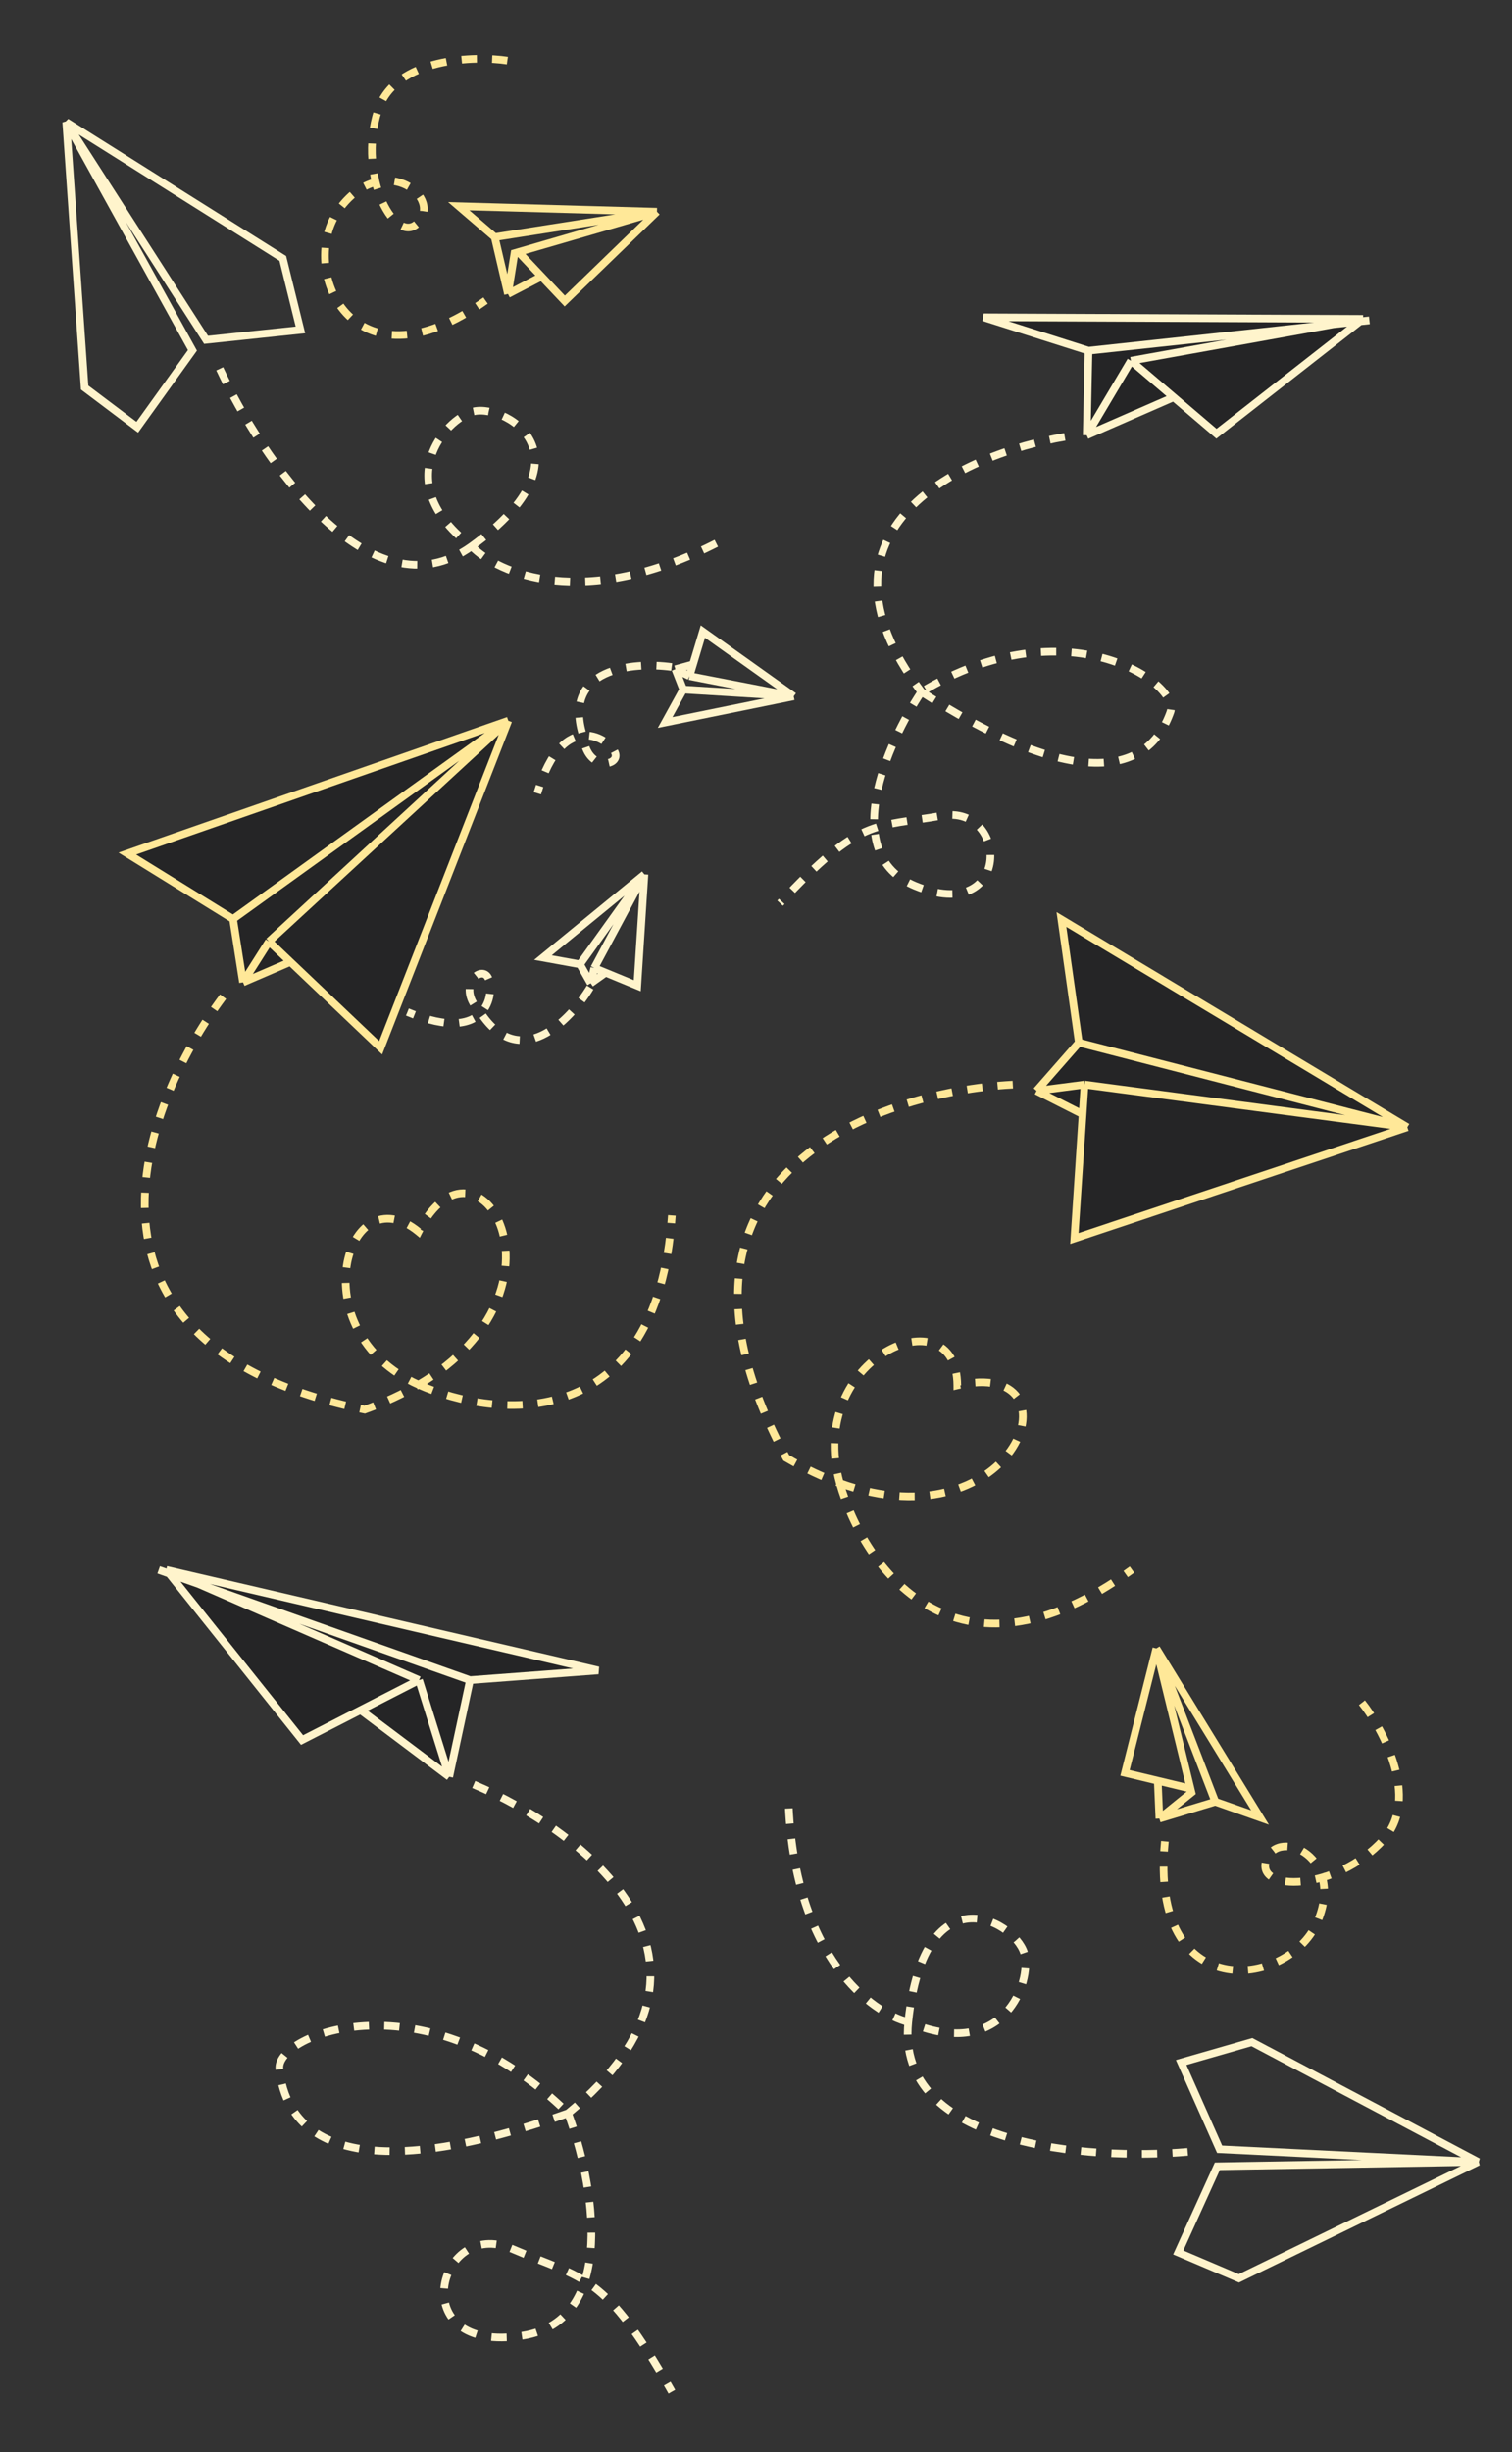 <svg width="594" height="963" viewBox="0 0 594 963" fill="none" xmlns="http://www.w3.org/2000/svg">
<rect x="0" y="0" width="594" height="963" fill="#808080" stroke="none"/>
<g clip-path="url(#clip0_455_235)">
<rect width="594" height="963" fill="#333333"/>
<path d="M86.324 144.857C102.73 180.081 145.49 243.333 185.279 214.547M185.279 214.547C235.016 178.564 196.956 157.224 184.804 161.942C172.653 166.661 154.261 191.167 185.279 214.547ZM185.279 214.547C195.603 225.322 229.385 240.118 281.924 213.105" stroke="#FFF4CC" stroke-width="3" stroke-dasharray="6 6"/>
<path d="M26.017 47.971L111.092 101.484L118.02 129.564L80.958 133.466L26.017 47.971ZM26.017 47.971L75.604 137.594L53.927 167.787L33.248 152.2L26.017 47.971Z" stroke="#FFF4CC" stroke-width="3"/>
<path d="M87.636 391.435C54.986 435.057 20.404 528.565 143.27 553.615C151.337 550.698 158.354 547.39 164.427 543.813M164.427 543.813C228.546 506.045 187.332 438.293 164.427 483.765C136.218 460.482 117.412 522.771 164.427 543.813ZM164.427 543.813C195.248 557.518 258.3 563.41 263.942 477.342" stroke="#FFE898" stroke-width="3" stroke-dasharray="6 6"/>
<path d="M50.024 335.234L199.689 283.047L149.539 411.507L114.097 377.786L95.472 385.815L91.554 360.926L50.024 335.234Z" fill="#252526"/>
<path d="M199.689 283.047L50.024 335.234L91.554 360.926M199.689 283.047L91.554 360.926M199.689 283.047L105.658 369.757M199.689 283.047L149.539 411.507L114.097 377.786M91.554 360.926L95.472 385.815M95.472 385.815L105.658 369.757M95.472 385.815L114.097 377.786M105.658 369.757L114.097 377.786" stroke="#FFE898" stroke-width="3"/>
<path d="M186.116 700.852C228.859 718.825 296.11 769.809 223.176 829.957M223.176 829.957C120.149 866.411 111.255 826.16 109.772 812.49C108.29 798.82 167.586 775.277 223.176 829.957ZM223.176 829.957C233.059 856.538 243.337 911.218 205.388 917.294C157.951 924.888 172.034 870.683 200.94 883.119C229.847 895.555 237.259 892.232 263.942 939.318" stroke="#FFF4CC" stroke-width="3" stroke-dasharray="6 6"/>
<path d="M118.667 683.385L66.469 618.017L65.3 616.554L235.036 656.045L184.634 659.842L176.481 697.814L141.644 671.614L118.667 683.385Z" fill="#252526"/>
<path d="M65.3 616.554L118.667 683.385L141.644 671.614M65.3 616.554L164.621 659.842M65.3 616.554L235.036 656.045L184.634 659.842M164.621 659.842L176.481 697.814M164.621 659.842L141.644 671.614M176.481 697.814L184.634 659.842M176.481 697.814L141.644 671.614M184.634 659.842L62.336 616.554" stroke="#FFF4CC" stroke-width="3"/>
<path d="M199.311 23.794C187.126 21.895 155.188 22.415 148.471 43.382C140.075 69.591 155.834 97.591 164.611 87.082C173.387 76.572 149.781 59.395 133.166 82.312C116.551 105.229 137.983 155.724 190.754 118.045" stroke="#FFE898" stroke-width="3" stroke-dasharray="6 6"/>
<path d="M258.088 83.154L180.217 80.981L194.358 93.128M258.088 83.154L221.868 118.217L212.771 108.601M258.088 83.154L203.674 98.985M258.088 83.154L194.358 93.128M194.358 93.128L199.566 115.467M199.566 115.467L202.126 99.435L203.674 98.985M199.566 115.467L212.771 108.601M203.674 98.985L212.771 108.601" stroke="#FFE898" stroke-width="3"/>
<path d="M233.469 380.169L253.17 343.402M233.469 380.169L232.062 386.176M233.469 380.169L237.925 382.008M253.17 343.402L250.355 387.138L237.925 382.008M253.17 343.402L213.3 376.084L227.84 378.727M253.17 343.402L227.84 378.727M227.84 378.727L232.062 386.176M232.062 386.176L237.925 382.008" stroke="#FFF4CC" stroke-width="3"/>
<path d="M231.827 387.86C223.853 400.996 204.059 421.31 188.674 397.472C179.058 387.86 188.439 379.209 191.488 383.534C194.537 387.86 193.364 411.409 160.061 397.472" stroke="#FFF4CC" stroke-width="3" stroke-dasharray="6 6"/>
<path d="M466.59 845.124C427.877 848.478 351.727 842.975 356.824 794.13M356.824 794.13C363.196 733.074 400.678 755.412 402.652 768.298C404.625 781.183 392.561 809.349 356.824 794.13ZM356.824 794.13C342.336 790.559 312.659 768.663 309.859 709.652" stroke="#FFF4CC" stroke-width="3" stroke-dasharray="6 6"/>
<path d="M580.645 849.052L491.824 802.018L464.032 810.022L479.139 844.089L580.645 849.052ZM580.645 849.052L478.233 850.789L462.881 884.639L486.705 894.784L580.645 849.052Z" stroke="#FFF4CC" stroke-width="3"/>
<path d="M397.879 425.994C343.464 428.828 249.484 462.106 308.876 572.542C316.281 576.873 323.314 580.148 329.949 582.524M329.949 582.524C400.006 607.617 425.684 532.587 376.086 544.091C375.921 507.515 316.025 532.933 329.949 582.524ZM329.949 582.524C339.145 614.977 374.974 667.194 444.715 616.442" stroke="#FFE898" stroke-width="3" stroke-dasharray="6 6"/>
<path d="M416.987 361.125L552.875 442.718L422.076 486.404L425.301 437.59L407.212 428.418L423.827 409.478L416.987 361.125Z" fill="#252526"/>
<path d="M552.875 442.718L416.987 361.125L423.827 409.478M552.875 442.718L423.827 409.478M552.875 442.718L426.069 425.968M552.875 442.718L422.076 486.404L425.301 437.59M423.827 409.478L407.212 428.418M407.212 428.418L426.069 425.968M407.212 428.418L425.301 437.59M426.069 425.968L425.301 437.59" stroke="#FFE898" stroke-width="3"/>
<path d="M418.301 171.573C379.177 178.101 313.138 207.271 361.981 271.727M361.981 271.727C440.547 322.398 455.892 290.648 459.823 279.562C463.754 268.476 419.041 237.18 361.981 271.727ZM361.981 271.727C348.51 291.903 329.166 335.39 359.556 347.935C397.544 363.615 396.516 315.717 370.001 320.365C343.486 325.013 337.971 320.785 306.471 354.714" stroke="#FFF4CC" stroke-width="3" stroke-dasharray="6 6"/>
<path d="M477.892 170.342L534.238 126.228L535.499 125.241L386.422 124.625L427.627 137.73L426.922 170.946L461.089 156.01L477.892 170.342Z" fill="#252526"/>
<path d="M535.499 125.241L477.892 170.342L461.089 156.01M535.499 125.241L444.285 141.678M535.499 125.241L386.422 124.625L427.627 137.73M444.285 141.678L426.922 170.946M444.285 141.678L461.089 156.01M426.922 170.946L427.627 137.73M426.922 170.946L461.089 156.01M427.627 137.73L537.967 125.826" stroke="#FFF4CC" stroke-width="3"/>
<path d="M535.05 668.726C542.775 678.339 558.258 706.278 543.437 722.56C524.912 742.912 492.783 743.222 497.513 730.373C502.242 717.524 528.906 729.413 517.333 755.246C505.761 781.079 451.307 787.695 457.635 723.163" stroke="#FFE898" stroke-width="3" stroke-dasharray="6 6"/>
<path d="M454.282 647.398L495.014 713.803L477.432 707.607M454.282 647.398L441.964 696.281L454.836 699.368M454.282 647.398L467.708 702.455M454.282 647.398L477.432 707.607M477.432 707.607L455.474 714.238M455.474 714.238L468.09 704.022L467.708 702.455M455.474 714.238L454.836 699.368M467.708 702.455L454.836 699.368" stroke="#FFE898" stroke-width="3"/>
<path d="M270.868 265.535L311.818 273.471M270.868 265.535L265.321 262.834M270.868 265.535L272.256 260.919M311.818 273.471L276.125 248.041L272.256 260.919M311.818 273.471L261.302 283.756L268.433 270.811M311.818 273.471L268.433 270.811M268.433 270.811L265.321 262.834M265.321 262.834L272.256 260.919" stroke="#FFF4CC" stroke-width="3"/>
<path d="M263.869 261.955C248.647 259.844 220.396 262.37 229.169 289.351C230.552 302.877 243.184 301.063 241.754 295.968C240.325 290.873 221.322 276.914 211.104 311.54" stroke="#FFF4CC" stroke-width="3" stroke-dasharray="6 6"/>
</g>
<defs>
<clipPath id="clip0_455_235">
<rect width="594" height="963" fill="white"/>
</clipPath>
</defs>
</svg>
